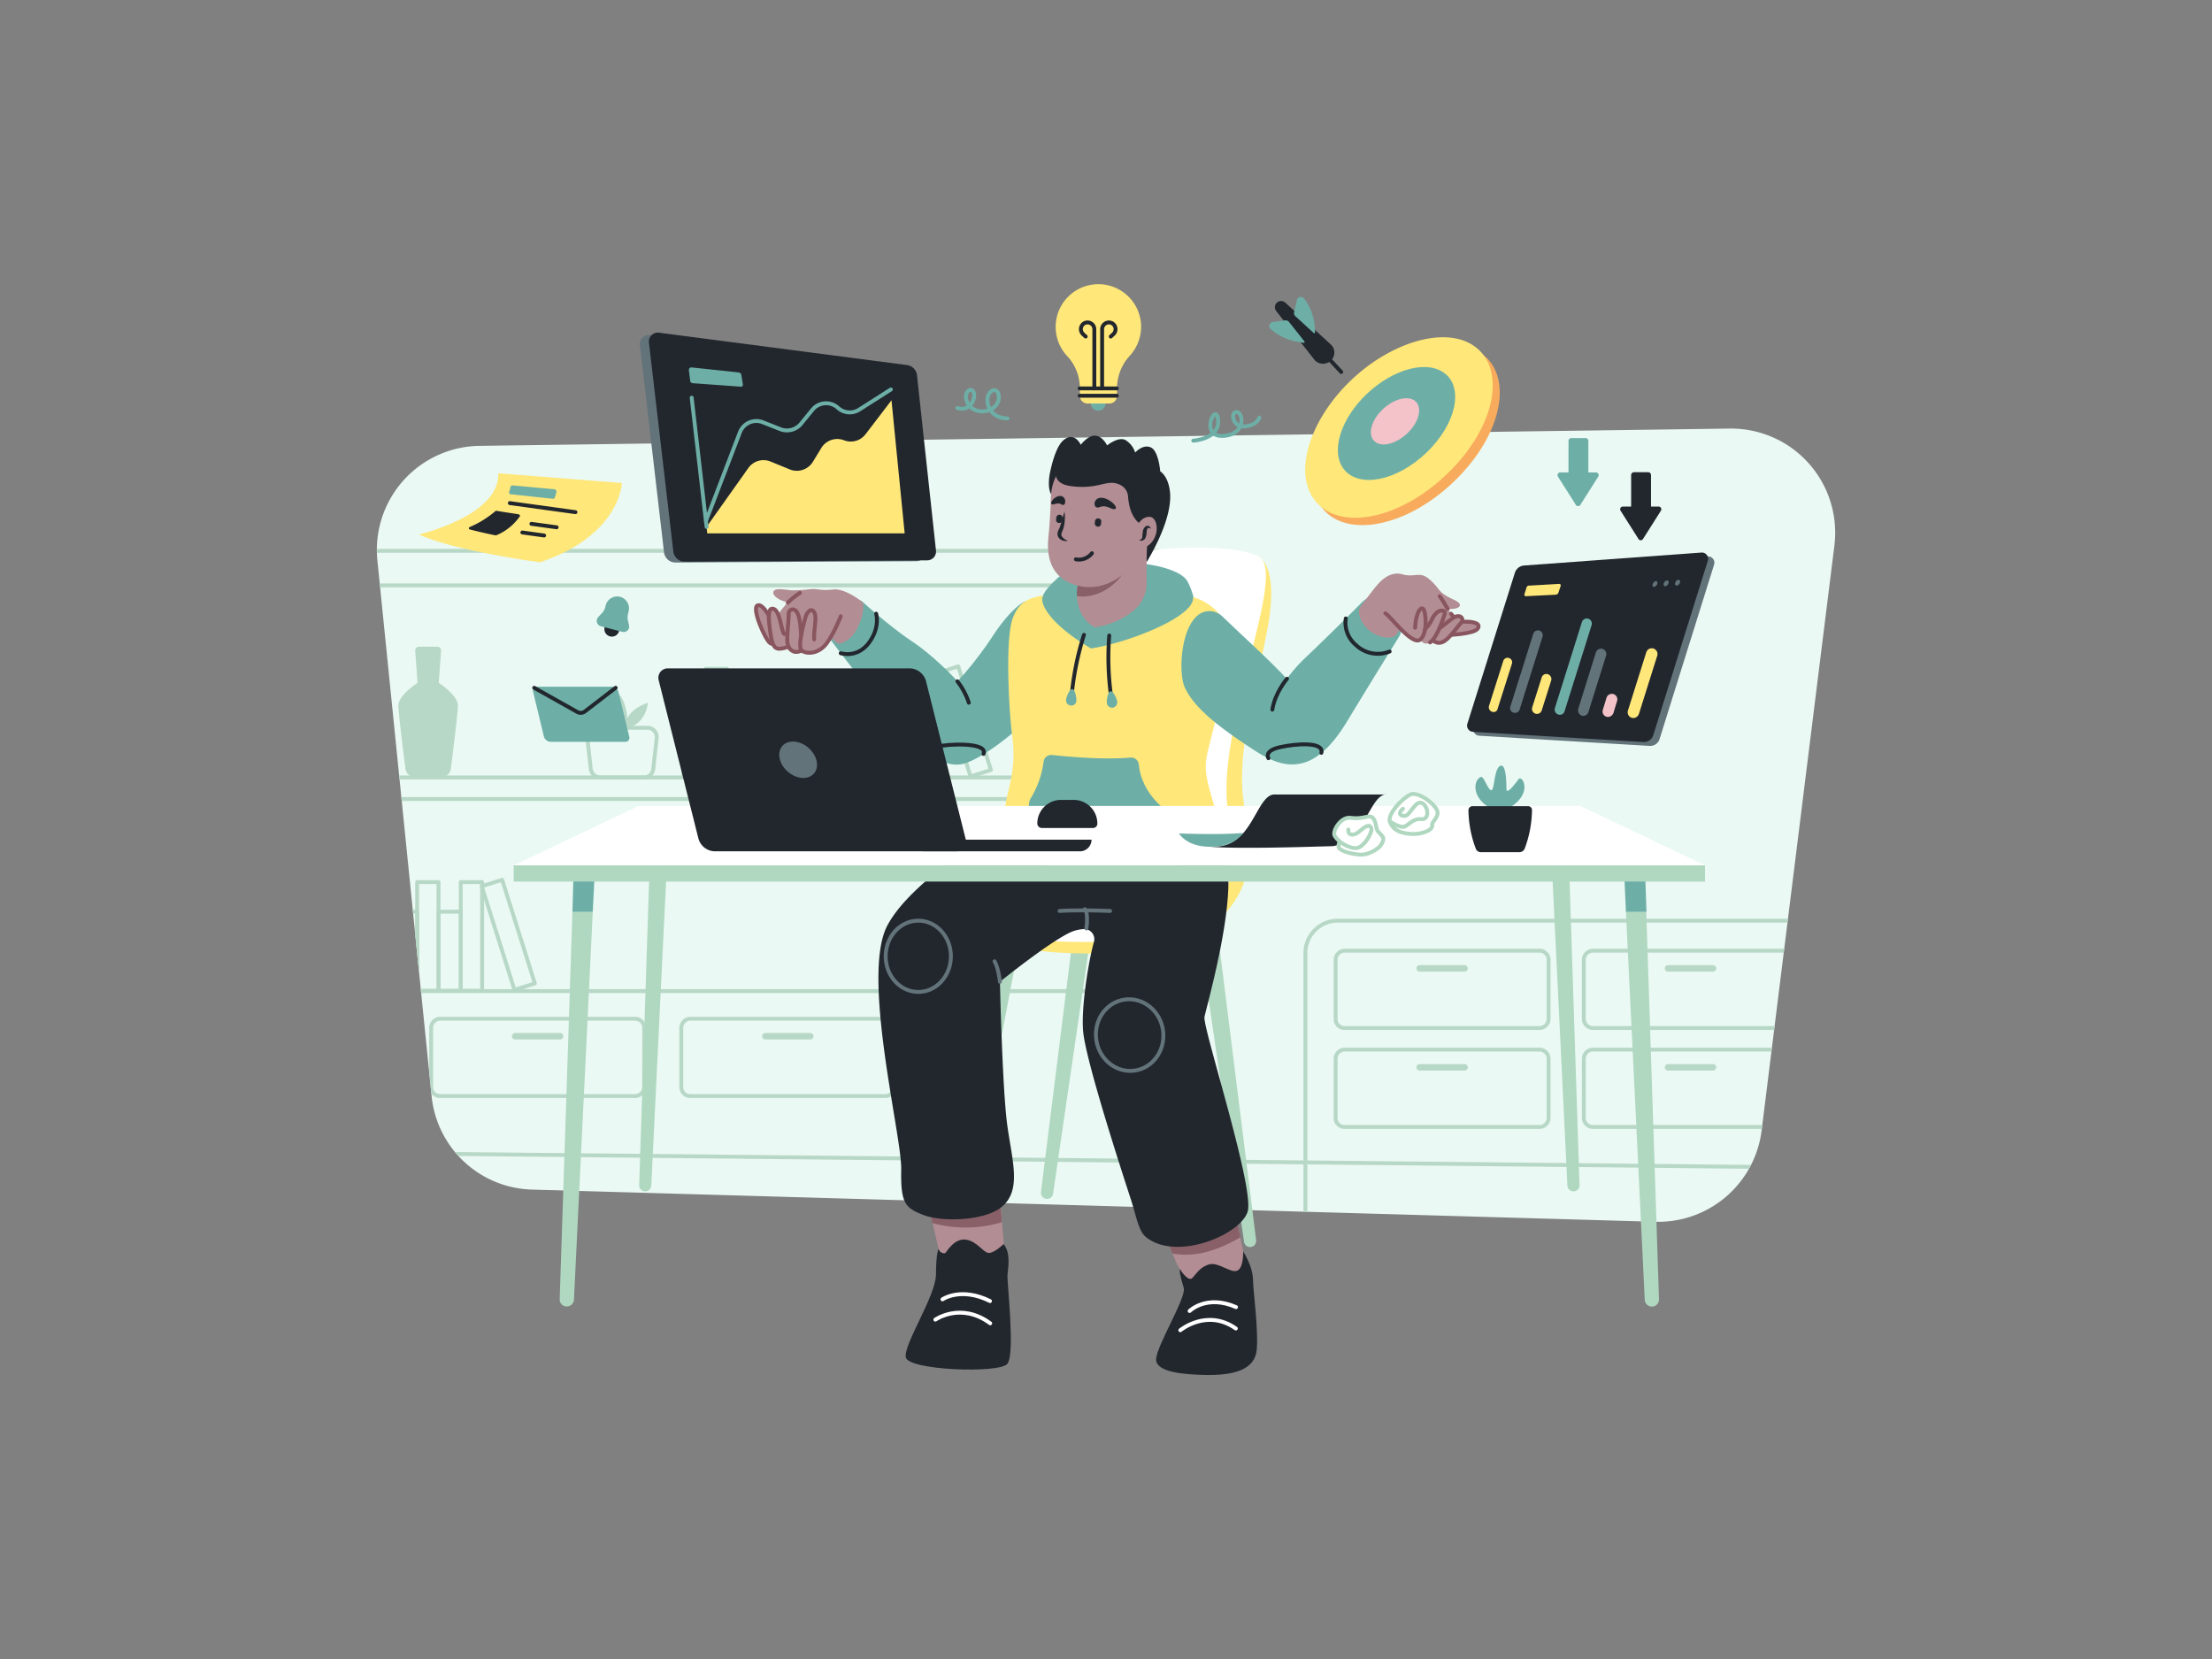 <svg id="illustration" xmlns="http://www.w3.org/2000/svg" xmlns:xlink="http://www.w3.org/1999/xlink" viewBox="0 0 1024 768"><rect x="0" y="0" width="1024" height="768" fill="#808080" stroke="none"/><defs><style>.cls-1,.cls-13,.cls-14,.cls-15,.cls-17,.cls-18,.cls-21,.cls-4,.cls-6{fill:none;}.cls-2{fill:#eaf9f3;}.cls-3{clip-path:url(#clip-path);}.cls-4,.cls-6{stroke:#b8d8c7;}.cls-13,.cls-14,.cls-15,.cls-17,.cls-18,.cls-21,.cls-23,.cls-4,.cls-6{stroke-linecap:round;stroke-linejoin:round;}.cls-13,.cls-14,.cls-17,.cls-18,.cls-21,.cls-23,.cls-4{stroke-width:1.8px;}.cls-5{fill:#b8d8c7;}.cls-6{stroke-width:1.8px;}.cls-7{fill:#b0d7c0;}.cls-8{fill:#ffe779;}.cls-23,.cls-9{fill:#fff;}.cls-10{fill:#b28d93;}.cls-11{fill:#896068;}.cls-12{fill:#22272e;}.cls-13{stroke:#fff;}.cls-14,.cls-15{stroke:#63737a;}.cls-15{stroke-width:1.8px;}.cls-16{fill:#6dafa7;}.cls-17{stroke:#22272e;}.cls-18{stroke:#89555f;}.cls-19{fill:#63737a;}.cls-20{fill:#f4c2c9;}.cls-21{stroke:#6dafa7;}.cls-22{fill:#f8ab5d;}.cls-23{stroke:#b0d7c0;}</style><clipPath id="clip-path"><path class="cls-1" d="M766.3,565.6l-520-14.9a48.07,48.07,0,0,1-46.5-43.3l-25.1-248a48.18,48.18,0,0,1,47.2-53l578.8-8a48.21,48.21,0,0,1,48.5,54.1L815.5,523.4A48.27,48.27,0,0,1,766.3,565.6Z"/></clipPath></defs><path class="cls-2" d="M766.3,565.6l-520-14.9a48.07,48.07,0,0,1-46.5-43.3l-25.1-248a48.18,48.18,0,0,1,47.2-53l578.8-8a48.21,48.21,0,0,1,48.5,54.1L815.5,523.4A48.27,48.27,0,0,1,766.3,565.6Z"/><g class="cls-3"><path class="cls-4" d="M619.3,691.9h415.5a15,15,0,0,0,15-15V441.2a15,15,0,0,0-15-15H619.3a15,15,0,0,0-15,15V676.8A15.07,15.07,0,0,0,619.3,691.9Z"/><path class="cls-4" d="M114.7,629.3H533.8a15,15,0,0,0,15-15V270a15,15,0,0,0-15-15H114.7a15,15,0,0,0-15,15V614.3A15,15,0,0,0,114.7,629.3Z"/><path class="cls-4" d="M277.8,359.9h20.3a4.32,4.32,0,0,0,4.3-3.8l1.6-14.4a4.33,4.33,0,0,0-4.3-4.8H276.2a4.34,4.34,0,0,0-4.3,4.8l1.6,14.4A4.49,4.49,0,0,0,277.8,359.9Z"/><path class="cls-5" d="M290.4,336.9s8-.8,9.6-11.6c0,0-7.2,2.1-9.5,7.2,0,0-1-11.4-6.4-12.5,0,0-2.4,8.5,1.4,12.7,0,0-2.9-4.8-10.3-4.7a13.6,13.6,0,0,0,9.2,8.8"/><path class="cls-4" d="M622.5,475.9h90.2a4.23,4.23,0,0,0,4.2-4.2V444.3a4.23,4.23,0,0,0-4.2-4.2H622.5a4.23,4.23,0,0,0-4.2,4.2v27.4A4.1,4.1,0,0,0,622.5,475.9Z"/><path class="cls-5" d="M657.2,449.8H678a1.54,1.54,0,0,0,1.5-1.5h0a1.54,1.54,0,0,0-1.5-1.5H657.2a1.54,1.54,0,0,0-1.5,1.5h0A1.54,1.54,0,0,0,657.2,449.8Z"/><path class="cls-4" d="M622.5,521.7h90.2a4.23,4.23,0,0,0,4.2-4.2V490.1a4.23,4.23,0,0,0-4.2-4.2H622.5a4.23,4.23,0,0,0-4.2,4.2v27.4A4.1,4.1,0,0,0,622.5,521.7Z"/><path class="cls-5" d="M657.2,495.6H678a1.54,1.54,0,0,0,1.5-1.5h0a1.54,1.54,0,0,0-1.5-1.5H657.2a1.54,1.54,0,0,0-1.5,1.5h0A1.54,1.54,0,0,0,657.2,495.6Z"/><path class="cls-4" d="M203.8,507.4H294a4.23,4.23,0,0,0,4.2-4.2V475.8a4.23,4.23,0,0,0-4.2-4.2H203.8a4.23,4.23,0,0,0-4.2,4.2v27.4A4.1,4.1,0,0,0,203.8,507.4Z"/><path class="cls-5" d="M238.5,481.2h20.8a1.54,1.54,0,0,0,1.5-1.5h0a1.54,1.54,0,0,0-1.5-1.5H238.5a1.54,1.54,0,0,0-1.5,1.5h0A1.47,1.47,0,0,0,238.5,481.2Z"/><path class="cls-4" d="M319.6,507.4h90.2a4.23,4.23,0,0,0,4.2-4.2V475.8a4.23,4.23,0,0,0-4.2-4.2H319.6a4.23,4.23,0,0,0-4.2,4.2v27.4A4.1,4.1,0,0,0,319.6,507.4Z"/><path class="cls-5" d="M354.3,481.2h20.8a1.54,1.54,0,0,0,1.5-1.5h0a1.54,1.54,0,0,0-1.5-1.5H354.3a1.54,1.54,0,0,0-1.5,1.5h0A1.47,1.47,0,0,0,354.3,481.2Z"/><path class="cls-4" d="M737.4,475.9h90.2a4.23,4.23,0,0,0,4.2-4.2V444.3a4.23,4.23,0,0,0-4.2-4.2H737.4a4.23,4.23,0,0,0-4.2,4.2v27.4A4.23,4.23,0,0,0,737.4,475.9Z"/><path class="cls-5" d="M772.2,449.8H793a1.54,1.54,0,0,0,1.5-1.5h0a1.54,1.54,0,0,0-1.5-1.5H772.2a1.54,1.54,0,0,0-1.5,1.5h0A1.47,1.47,0,0,0,772.2,449.8Z"/><path class="cls-4" d="M737.4,521.7h90.2a4.23,4.23,0,0,0,4.2-4.2V490.1a4.23,4.23,0,0,0-4.2-4.2H737.4a4.23,4.23,0,0,0-4.2,4.2v27.4A4.23,4.23,0,0,0,737.4,521.7Z"/><path class="cls-5" d="M772.2,495.6H793a1.54,1.54,0,0,0,1.5-1.5h0a1.54,1.54,0,0,0-1.5-1.5H772.2a1.54,1.54,0,0,0-1.5,1.5h0A1.47,1.47,0,0,0,772.2,495.6Z"/><path class="cls-4" d="M72.4,359.9h455a4.65,4.65,0,0,0,4.6-4.6V275.6a4.65,4.65,0,0,0-4.6-4.6H72.4a4.65,4.65,0,0,0-4.6,4.6v79.7A4.65,4.65,0,0,0,72.4,359.9Z"/><path class="cls-4" d="M72.4,458.8h455a4.65,4.65,0,0,0,4.6-4.6V374.5a4.65,4.65,0,0,0-4.6-4.6H72.4a4.65,4.65,0,0,0-4.6,4.6v79.7A4.65,4.65,0,0,0,72.4,458.8Z"/><rect class="cls-4" x="491.48" y="309.6" width="9.9" height="50.3"/><rect class="cls-4" x="481.24" y="323.21" width="10.3" height="36.6"/><rect class="cls-4" x="193.1" y="408.34" width="9.9" height="50.3"/><rect class="cls-4" x="182.86" y="422.05" width="10.3" height="36.6"/><rect class="cls-4" x="213.29" y="408.34" width="9.9" height="50.3"/><rect class="cls-6" x="230.39" y="407.59" width="9.9" height="50.3" transform="translate(-119.38 90.94) rotate(-17.52)"/><rect class="cls-4" x="203.04" y="422.05" width="10.3" height="36.6"/><rect class="cls-4" x="326.68" y="309.6" width="9.9" height="50.3"/><rect class="cls-4" x="316.43" y="323.21" width="10.3" height="36.6"/><rect class="cls-4" x="424.4" y="309.6" width="9.9" height="50.3"/><rect class="cls-6" x="441.5" y="308.77" width="9.9" height="50.3" transform="translate(-79.82 149.92) rotate(-17.52)"/><rect class="cls-4" x="414.16" y="323.21" width="10.3" height="36.6"/><path class="cls-5" d="M193.3,316.1l-1.1-14.9a1.65,1.65,0,0,1,1.7-1.8h8.6a1.71,1.71,0,0,1,1.7,1.8l-1.1,14.9s9,5.8,8.9,10.6c-.1,3.7-2.3,21.4-3.3,29.2a4.32,4.32,0,0,1-4.3,3.8H192a4.32,4.32,0,0,1-4.3-3.8c-1-7.8-3.2-25.5-3.3-29.2C184.3,321.9,193.3,316.1,193.3,316.1Z"/><line class="cls-4" x1="854.3" y1="540.6" x2="-102.9" y2="531.1"/></g><path class="cls-7" d="M501.4,396,481.9,551.8a2.84,2.84,0,0,0,2.8,3.2h0a2.8,2.8,0,0,0,2.8-2.4l22.3-152.7Z"/><path class="cls-7" d="M562,418.3l19.5,155.8a2.84,2.84,0,0,1-2.8,3.2h0a2.8,2.8,0,0,1-2.8-2.4L553.6,422.2Z"/><path class="cls-7" d="M467.4,412.2,441.2,567a2.85,2.85,0,0,0,2.7,3.3h0a2.8,2.8,0,0,0,2.9-2.3l28.9-151.6Z"/><path class="cls-7" d="M540.8,396.7,555.2,553a2.83,2.83,0,0,0,3.4,2.5h0a2.79,2.79,0,0,0,2.2-2.9l-10.9-154Z"/><path class="cls-8" d="M582.5,257.6c-10.9-1.8-47,124.6-47,124.6h34.7s-17,20.3-17.6,22.2-6.8,27.6-6.8,27.6c41.5-13.2,32.3-49.9,32.3-49.9-8.9-27.5,3.5-62.7,8.8-91.8S582.5,257.6,582.5,257.6Z"/><path class="cls-8" d="M453.9,425.3s.9,13.7,36.6,15.7,81.7-1.5,87.7-42C578.3,399,461.1,413.9,453.9,425.3Z"/><path class="cls-9" d="M569.4,379.4c-9.7-35.4,27.8-114.5,13.2-121.9-15-7.5-72.6-4.4-88.1,9-14.5,12.6-21.1,106-21.9,117.8a4.87,4.87,0,0,0-.1,1.2c0,7-1,18.8-6.1,22.5-9.9,7.2-26.2,18.1,5,26.1,0,0,13.5,3.1,52,1.5,52.1-2.2,46.9-34.3,46.8-53.5A5.6,5.6,0,0,0,569.4,379.4Z"/><path class="cls-10" d="M430.2,559s4.4,21,5.4,22.7,8.5,5.4,18.7,2.4,10.5-6.8,10.5-6.8-2-24.1-2-26.8S428.5,543,430.2,559Z"/><path class="cls-11" d="M463.8,565.8c-.5-6.6-1.1-13.9-1.1-15.3,0-2.7-34.3-7.5-32.6,8.5,0,0,.7,3.2,1.5,7.2A58.68,58.68,0,0,0,463.8,565.8Z"/><path class="cls-12" d="M434.5,578.1s-1.2,1.9-1.2,11.8-15,32.3-14,38.4,43.2,7.6,47,3.1-.2-37.7.1-41.2,1.6-10.1-1.8-14.3c0,0-3.5,3.5-6.3,4.1s-5.4-5.1-10.9-6.1-9.1,5.5-9.7,6.1S434.7,579.8,434.5,578.1Z"/><path class="cls-13" d="M436.3,601.5s8.5-5.9,22,.8"/><path class="cls-13" d="M433,610.9s11.8-8.3,25.4,1.7"/><path class="cls-10" d="M538.9,570.4s6.8,19,10.5,22.4,13.6,3.7,20.4,0,6.5-9.3,6.5-9.3-5.9-31.1-7.2-31.9S538.9,561.3,538.9,570.4Z"/><path class="cls-11" d="M538.9,570.4s1.7,4.7,3.8,9.9c11.6,2,21.7-1.9,31.5-7.5-1.8-9.1-4.3-20.7-5.1-21.2C567.7,550.7,538.9,561.3,538.9,570.4Z"/><path class="cls-12" d="M546.3,587.5s-.9.3,1.7,8.7c1.3,4.5-13.1,27.6-12.8,33.3s12.3,6.7,21.8,7c14.5.4,24-2.5,24.8-11.8s-1.7-27.4-1.7-31.4-1.3-8.6-4.6-14c0,0,.3,7.5-2.7,8.9s-8.6-4-12.9-2.9-6.1,4.4-7.9,6.3S546.8,588.6,546.3,587.5Z"/><path class="cls-13" d="M550.7,606.9s7.8-7.8,21.5-1.8"/><path class="cls-13" d="M546.4,615.8s12.3-10.2,25.7-.8"/><path class="cls-12" d="M468.7,380.1s-45.9,25.3-58,48.5,6.8,97.1,6.5,112.7,1.7,17.9,10.4,21.2,27.6,2.6,35.5-3.3c10.2-7.6,5.5-21.5,3.2-38.3s-3.4-66.4-3.4-66.4,21.6-17.5,32.2-22.7a17.43,17.43,0,0,1,6.5-1.7,4.69,4.69,0,0,1,4.8,6c-2.6,9.2-6.3,32.3-4.8,42.9,1.4,9.9,8.3,34.4,21.8,75.9,2.7,8.2,3.6,14.8,6.9,17.6,13.9,11.7,44.1-.8,47.3-11.7,1.3-4.5-2-19.8-6.3-36.5-6.1-23.9-14.3-50.7-13.7-53.6,1-4.9,13.9-49.9,10.5-70.1C559.9,351.7,522,371.4,468.7,380.1Z"/><ellipse class="cls-14" cx="425.1" cy="442.7" rx="15.1" ry="16.5"/><ellipse class="cls-15" cx="522.93" cy="479.2" rx="15.6" ry="16.6" transform="translate(-60.39 75.68) rotate(-7.83)"/><path class="cls-14" d="M462.9,454.5s-.6-6.2-2.5-9.5"/><path class="cls-14" d="M502.9,429.8s1.1-6.9-.7-8.9"/><path class="cls-14" d="M490.5,421.7s7.4-.6,23.4,0"/><path class="cls-16" d="M474.6,278.4s-5.8,2.1-14.8,15.7a171.43,171.43,0,0,1-16.5,21.3s-10.3-11.3-21.1-18.5-23.1-18.5-23.1-18.5S391,274,385.9,280s-2.5,14.7-2.5,14.7,12.1,16.4,29.9,37.8c11.6,14,23.4,24,33.3,20.9,13.2-4.1,39.2-27.7,43.7-37.1S491.4,275,474.6,278.4Z"/><path class="cls-17" d="M443.2,315.4a33.13,33.13,0,0,1,5.3,9.9"/><path class="cls-10" d="M399.5,278.9s-8-6.6-13.7-6c-7.4.8-7.3-.9-12,.1-2.2.5-6.2,2.1-10.4,7.3a64.18,64.18,0,0,0-5.7,7.9s-4.4-9.4-7.1-7.9,3.7,15.9,5.9,17.4,8.7-1.1,11,0,8.5-.9,8.5-.9l8.5-2.1,2.2,2.4a2.65,2.65,0,0,0,2.8.7,14.09,14.09,0,0,0,7.6-7.4C400.6,283.1,399.5,278.9,399.5,278.9Z"/><path class="cls-18" d="M357.7,288.2s-4.4-9.4-7.1-7.9,3.7,15.9,5.9,17.4,8.7-1.1,11,0"/><path class="cls-10" d="M389.2,285.3s-2.9,7.6-6.5,12.5-9,5.1-11.4,3.5.8-12.6,1.5-15.3,2.9-5.2,4.3-2.2c1.1,2.3-.5,7.8-.2,12.2"/><path class="cls-10" d="M372.6,300.4s-3.1,1.9-4.9,1.3-2.9-1.9-3.2-4.6.7-10.8.6-12.9,3.2-3.8,4.6,1,.7,9,1.6,10"/><path class="cls-10" d="M365.8,299a14.25,14.25,0,0,1-4.7,1.4c-2.4.2-3.5-1.4-4.3-6.3-.9-5.9-1.6-11.9.5-12.2s3.2,2.9,4,6.2,1.3,5.4,1.8,5.5"/><path class="cls-10" d="M374.8,272.9s-5.7.4-7.8.4-7.6-1.4-8.8.3,2.2,4.8,8.3,5.6S378.5,275.2,374.8,272.9Z"/><path class="cls-17" d="M389.2,302.4s7.9,2.6,13.4-5.3c4.9-7,3-13,3-13"/><path class="cls-17" d="M430.6,349.4s-1.9-2.3,3-3.7,24-2.2,21.7,3.3"/><path class="cls-18" d="M389.2,285.3s-2.9,7.6-6.5,12.5-9,5.1-11.4,3.5.8-12.6,1.5-15.3,2.9-5.2,4.3-2.2c1.1,2.3-.5,7.8-.2,12.2"/><path class="cls-18" d="M370.7,301.3a4.6,4.6,0,0,1-3,.4c-1.8-.6-2.9-1.9-3.2-4.6s.7-10.8.6-12.9,3.2-3.8,4.6,1c1,3.6.9,6.7,1.2,8.6"/><path class="cls-18" d="M365,299.3a11.58,11.58,0,0,1-3.9,1c-2.4.2-3.5-1.4-4.3-6.3-.9-5.9-1.6-11.9.5-12.2s3.2,2.9,4,6.2,1.3,5.4,1.8,5.5"/><path class="cls-18" d="M364.7,279a33.19,33.19,0,0,1,5.6-4.5"/><path class="cls-12" d="M485.6,225.1a24.49,24.49,0,0,1,.3-5.4c.8-4.2,2.9-13,6.4-15.9,5.2-4.3,8,2.1,8,2.1s3.6-4.7,7-4.2,5.2,4.5,5.2,4.5,5.5-4.5,8.8-2.3a10.37,10.37,0,0,1,4.2,5.6s3.5-4,7.2-2.4,4.4,11.1,4.4,11.1,3.7,2.1,4.5,9.4c.9,7.8-2.9,19.3-10.7,32.5,0,0-16.1-29-26.3-33.1s-10.1,3.5-13.3,3.7C488.5,230.8,486.1,230.5,485.6,225.1Z"/><path class="cls-16" d="M487.6,279.2s-12.5,1.5,2.1-11.7c12.6-11.4,54.6-8.2,60,1.6,4,7.3,9.1,26.8-7.9,38.5S495.2,306.9,487.6,279.2Z"/><path class="cls-8" d="M511.6,275.5s11.7-.5,21.5-.9,24.1-.2,32,10.6c9.1,12.3-4.6,54.7-6.6,65.5s5.7,23.8,5.3,32.7c-.2,5.1-6.6,18.5-35,21-32.1,2.9-60.4-3.7-63.5-22.2-2.1-12.4,6.1-21.1,3.3-41.3-1.5-10.6-3.4-44.9.2-54.6S478.4,273.4,511.6,275.5Z"/><path class="cls-10" d="M499.6,265.7s-1.4,11.1-2,14,1,11.1,12.6,11c12.5-.1,20.3-10.1,20.6-14.1s-.7-23.3,1-29.7-14.3-2.7-21.2,1.3S498.9,262.4,499.6,265.7Z"/><path class="cls-11" d="M520.3,264.8c-6.5,1.5-14.5,7.1-21.4,6-.2,1.7-.5,3.5-.7,5.1C507.4,277.4,516.1,271.6,520.3,264.8Z"/><path class="cls-16" d="M498.6,273.2s-1.6,11.5,8.1,17.2c0,0,11.2-1,19.4-9a15.94,15.94,0,0,0,4.7-11.5V269s15.7.2,20.2,4.9c8.6,9-26.7,23.3-45.9,26.3,0,0-17.8-9.9-22-20S497.2,273.6,498.6,273.2Z"/><path class="cls-17" d="M501.8,293.9a133.21,133.21,0,0,0-5.8,29.3"/><path class="cls-16" d="M498.3,324.4c.1-1.3-.6-5.3-1.9-5.4s-2.8,3.7-2.9,5a2.44,2.44,0,0,0,2.2,2.6A2.31,2.31,0,0,0,498.3,324.4Z"/><path class="cls-17" d="M513.5,294.2a130.67,130.67,0,0,0,1.1,29.8"/><path class="cls-16" d="M517.2,324.8c-.2-1.3-1.8-5-3.1-4.8s-1.9,4.2-1.7,5.5a2.49,2.49,0,0,0,2.8,2.1A2.53,2.53,0,0,0,517.2,324.8Z"/><path class="cls-16" d="M477,369.8a43.07,43.07,0,0,0,6.1-17.1,3.57,3.57,0,0,1,3.9-3.2c7.4.8,23.9,2.3,36.3,1.2a3.59,3.59,0,0,1,3.9,3.3c.4,4.3,2.3,11.6,9.7,18.7a3.09,3.09,0,0,1,1.1,2,69.87,69.87,0,0,1,1.3,14.9c-.4,6.9-46.8,11.6-62.8-2.6a3.78,3.78,0,0,1-1.2-2.8c.1-2.7.5-8.3,1.2-12.9A4.37,4.37,0,0,1,477,369.8Z"/><path class="cls-10" d="M486.5,229.8s-.2,9.8-1.1,18.2,0,19.6,13.5,23.1,26.6-6.7,31.5-20.1,5.1-31.5-12.1-38.6S487.3,214.2,486.5,229.8Z"/><path class="cls-12" d="M536.8,238.4c-1.3,6.3-2.2,9.7-2.2,9.7l-4.2-4.4s-7.2-1-8.2-13.9a6.35,6.35,0,0,0-3.4-5.2c-5.9-3.1-9,1.5-20.5.7-3.9-.3-9.9-.9-9.7-6.9.5-15.6,24.6-14.4,36-7.3S538.1,232.2,536.8,238.4Z"/><path class="cls-10" d="M525.6,244.6s2.6-5.9,6.9-5.3c4.6.6,5,14.4-6.9,15.2"/><path class="cls-12" d="M492.8,236.9a18.9,18.9,0,0,1,.1,4.1,14.2,14.2,0,0,1-.8,4.1c-.1.3-.3.7-.4,1s-.2.5-.3.8a1.9,1.9,0,0,0,.1,1.3,5.13,5.13,0,0,0,2.9,2.1,4.1,4.1,0,0,1-2.2,0,3.69,3.69,0,0,1-2-1.3,2.73,2.73,0,0,1-.6-1.2,2.85,2.85,0,0,1,0-1.3,6.6,6.6,0,0,1,.4-1.1,5.94,5.94,0,0,1,.4-.8C491.4,242.1,491.9,239.5,492.8,236.9Z"/><path class="cls-12" d="M507,234.4a2.68,2.68,0,0,1,1.4-3.7c2-.9,5.3.6,7.2,2.6s.9,3-1.4,2-3.3-1.2-5.3-.5A1.57,1.57,0,0,1,507,234.4Z"/><path class="cls-12" d="M492.8,233.4a2.67,2.67,0,0,0-.7-3.4c-1.4-1-3.7,0-4.9,1.6-1.1,1.4-.6,2.2.9,1.8s2.1-.6,3.4.2A1,1,0,0,0,492.8,233.4Z"/><path class="cls-12" d="M532.8,244.8a3,3,0,0,0-1.1-.4.46.46,0,0,0-.5.3,4.88,4.88,0,0,0-.4,1.9,6.34,6.34,0,0,1-.7,2.7,2,2,0,0,1-1.3.9,1.7,1.7,0,0,1-.7.1c-.2,0-.5-.1-.7-.1.8-.5,1.4-1,1.4-1.5s.1-1.3.2-2.2a3.9,3.9,0,0,1,1.2-2.7,1.49,1.49,0,0,1,.9-.4,2,2,0,0,1,.9.2A2.8,2.8,0,0,1,532.8,244.8Z"/><path class="cls-12" d="M490.2,242.1h0a1.4,1.4,0,0,0,1.6-1.3l.1-.9a1.4,1.4,0,0,0-1.3-1.6h0a1.4,1.4,0,0,0-1.6,1.3l-.1.9A1.38,1.38,0,0,0,490.2,242.1Z"/><path class="cls-12" d="M508.1,243.8h0a1.4,1.4,0,0,0,1.6-1.3l.1-.9a1.4,1.4,0,0,0-1.3-1.6h0a1.4,1.4,0,0,0-1.6,1.3l-.1.9A1.52,1.52,0,0,0,508.1,243.8Z"/><path class="cls-16" d="M559.7,282.9a8.61,8.61,0,0,1,6.2,2.5c2,1.9,6.2,5.9,14.4,13.6,13.2,12.5,15,14.9,15,14.9s11.6,9.1,12.8,20.4-6.4,26.5-26.2,13.8-29.4-21.2-33.4-29.8C544.9,310.6,547,283.2,559.7,282.9Z"/><path class="cls-16" d="M589.4,324.8a69.52,69.52,0,0,1,14.9-20.3c10.4-9.9,22.7-22.1,25-24.5s7.9-7.9,15.5-2,3.2,16.2,3.2,16.2-13.3,21.4-24.3,39.6-22.2,24.2-36.4,17.3S589.4,324.8,589.4,324.8Z"/><path class="cls-10" d="M629.3,281.5s5.7-7.7,8-10.4,6.5-6.8,12-5.2,8.4-1.8,12.6,2.6S669,281,671.7,284s2,3.8,6.3,3.7,7.8.9,6,3.3-13.5,3-15.1,2.8-9.1.8-11-.1-1.6-.1-3.2-1-5.7-2.9-5.7-2.9a21.43,21.43,0,0,1-3,4.4c-1.7,1.8-9.1,1.5-13.9-4.1C628,285.3,629.3,281.5,629.3,281.5Z"/><path class="cls-18" d="M671.7,284.1c2.7,3,2,3.8,6.3,3.7s7.8.9,6,3.3-13.5,3-15.1,2.8"/><path class="cls-10" d="M655.1,290.6c.2-5.3,1.9-9.5,3.5-8.9s2.5,11.9-1.3,14.5-14-11.4-16-12.3"/><path class="cls-10" d="M656.8,295.3s2.1,4.1,5.2,2.1,6.2-11.2,6.8-13.2-3.2-2.8-5.7,2.1-4.3,5.6-4.3,5.6"/><path class="cls-10" d="M662.8,295.7a4,4,0,0,0,4.5,1.8c3.1-.8,7.1-7,9-9s-.5-4.6-3.8-2.2-5.7,4.7-7.3,5.2"/><path class="cls-10" d="M660.5,267.4s2.4,1.2,5.5,5.4,9.1,4.8,9.8,7-5.6,3.1-10.6.7S658.3,267.9,660.5,267.4Z"/><path class="cls-17" d="M623,286.3a13.45,13.45,0,0,0,4.7,12.3,14.66,14.66,0,0,0,15.6,3"/><path class="cls-17" d="M587.2,351s-2.3-3.4,5.3-5.1,20.5-2.6,19.2,2.6"/><path class="cls-18" d="M655.1,290.6c.2-5.3,1.9-9.5,3.5-8.9s2.5,11.9-1.3,14.5-14-11.4-16-12.3"/><path class="cls-18" d="M662,297.4c3.1-1.9,6.2-11.2,6.8-13.2s-3.2-2.8-5.7,2.1a17.26,17.26,0,0,1-3.4,5"/><path class="cls-18" d="M663.6,296.6a3.81,3.81,0,0,0,3.7.8c3.1-.8,7.1-7,9-9s-.5-4.6-3.8-2.2c-2.6,1.8-4.6,3.7-6.1,4.6"/><path class="cls-18" d="M670.2,281.9s-2.7-4.6-3.7-5.9"/><path class="cls-17" d="M595.8,314.2s-5.6,6.5-6.8,14.3"/><path class="cls-16" d="M289.4,343.4H254.8a3.31,3.31,0,0,1-3-2.4l-5-20.7a1.86,1.86,0,0,1,1.9-2.4h34.6a3.31,3.31,0,0,1,3,2.4l5,20.7A1.86,1.86,0,0,1,289.4,343.4Z"/><path class="cls-17" d="M247.3,318.4l19.6,11a3.3,3.3,0,0,0,3.8,0l14.3-11"/><path class="cls-19" d="M763.6,345.3l-78.8-4.7a2.9,2.9,0,0,1-2.6-3.8l22-69.9a4.87,4.87,0,0,1,4.1-3.3l82.2-6a2.9,2.9,0,0,1,3,3.8L768.3,342A4.52,4.52,0,0,1,763.6,345.3Z"/><path class="cls-12" d="M760.7,343.5l-78.8-4.7a2.9,2.9,0,0,1-2.6-3.8l22-69.9a4.87,4.87,0,0,1,4.1-3.3l82.2-6a2.9,2.9,0,0,1,3,3.8l-25.2,80.6A4.52,4.52,0,0,1,760.7,343.5Z"/><path class="cls-8" d="M720.3,275.3l-13.9.7a.7.7,0,0,1-.7-.9l1-3.2a1.17,1.17,0,0,1,1.1-.8l14-.8a.7.7,0,0,1,.7.9l-1.1,3.3A1.55,1.55,0,0,1,720.3,275.3Z"/><path class="cls-8" d="M691.3,329.6h0a2.19,2.19,0,0,1-2-2.8l6.6-20.8a2.13,2.13,0,0,1,2-1.5h0a2.11,2.11,0,0,1,2,2.8l-6.6,20.8A1.8,1.8,0,0,1,691.3,329.6Z"/><path class="cls-19" d="M701.2,330h0a2.18,2.18,0,0,1-2-2.9l10.6-33.7a2.39,2.39,0,0,1,2.1-1.6h0a2.28,2.28,0,0,1,2.2,2.9l-10.6,33.7A2.22,2.22,0,0,1,701.2,330Z"/><path class="cls-8" d="M711.4,330.5h0a2.34,2.34,0,0,1-2.1-3l4.4-13.9a2.25,2.25,0,0,1,2.2-1.6h0a2.36,2.36,0,0,1,2.2,3l-4.4,13.9A2.37,2.37,0,0,1,711.4,330.5Z"/><path class="cls-16" d="M722,330.9h0a2.43,2.43,0,0,1-2.2-3.1L732.3,288a2.47,2.47,0,0,1,2.2-1.7h0a2.38,2.38,0,0,1,2.3,3.1l-12.5,39.8A2.23,2.23,0,0,1,722,330.9Z"/><path class="cls-19" d="M732.9,331.4h0a2.58,2.58,0,0,1-2.3-3.2l8.2-26.2a2.46,2.46,0,0,1,2.3-1.7h0a2.47,2.47,0,0,1,2.4,3.2l-8.2,26.2A2.49,2.49,0,0,1,732.9,331.4Z"/><path class="cls-20" d="M744.3,331.9h0a2.52,2.52,0,0,1-2.3-3.3l1.7-5.6a2.58,2.58,0,0,1,2.5-1.8h0a2.55,2.55,0,0,1,2.4,3.3l-1.7,5.6A2.8,2.8,0,0,1,744.3,331.9Z"/><path class="cls-8" d="M756,332.4h0a2.67,2.67,0,0,1-2.4-3.4l8.5-27a2.67,2.67,0,0,1,2.5-1.9h0a2.67,2.67,0,0,1,2.6,3.4l-8.5,27A2.79,2.79,0,0,1,756,332.4Z"/><path class="cls-19" d="M767.2,270.3c.2-.7-.1-1.3-.6-1.3s-1.2.6-1.5,1.4.1,1.3.6,1.3A2.1,2.1,0,0,0,767.2,270.3Z"/><path class="cls-19" d="M772.4,270c.2-.7-.1-1.3-.7-1.3a1.93,1.93,0,0,0-1.5,1.4c-.2.7.1,1.3.7,1.3A2.1,2.1,0,0,0,772.4,270Z"/><path class="cls-19" d="M777.7,269.7c.2-.7-.1-1.3-.7-1.3a1.93,1.93,0,0,0-1.5,1.4c-.2.7.1,1.3.7,1.3A1.93,1.93,0,0,0,777.7,269.7Z"/><path class="cls-21" d="M466.4,193.7s-7.2.3-9-6.3,5-9.6,5-3.4-9.7,8.9-13.7,3.7.7-9.2,2-6.2-1.8,9.3-7.5,7.4"/><path class="cls-21" d="M552.4,204s12.3-.7,11.5-9.6-8.8,7.6,1.9,7.4,10.1-10.3,6.9-11-2.4,7.1,3.5,6.6,6.8-4.1,6.8-4.1"/><path class="cls-16" d="M511.8,186.7a3.4,3.4,0,1,0-3.4,3.4A3.37,3.37,0,0,0,511.8,186.7Z"/><path class="cls-8" d="M528.2,149.8a19.92,19.92,0,0,1-5.2,14.9,22.21,22.21,0,0,0-5.9,15.1v3.5a3.54,3.54,0,0,1-3.5,3.5H503.4a3.54,3.54,0,0,1-3.5-3.5v-3.5a21.78,21.78,0,0,0-5.9-15,19.67,19.67,0,0,1-5.3-13.5,19.78,19.78,0,0,1,39.5-1.5Z"/><line class="cls-17" x1="499.8" y1="179.8" x2="517" y2="179.8"/><line class="cls-17" x1="499.8" y1="183.2" x2="517" y2="183.2"/><path class="cls-17" d="M506.6,179.8V152.4a3.15,3.15,0,0,0-4.9-2.6h0a3.16,3.16,0,0,0-.3,4.9l1.2,1.1"/><path class="cls-17" d="M510.2,179.8V152.4a3.15,3.15,0,0,1,4.9-2.6h0a3.16,3.16,0,0,1,.3,4.9l-1.2,1.1"/><path class="cls-19" d="M428.2,255.3l-8.8-80.6a5.41,5.41,0,0,0-4.6-4.7L300.7,155.1a4.06,4.06,0,0,0-4.5,4.5l11.2,96.1a5.31,5.31,0,0,0,5.3,4.7l111.4-.6A4,4,0,0,0,428.2,255.3Z"/><path class="cls-12" d="M433.3,254.9l-8.8-81.2a5.31,5.31,0,0,0-4.6-4.7L305,154a4.13,4.13,0,0,0-4.6,4.5l11.3,96.8A5.31,5.31,0,0,0,317,260l112.3-.6A4.08,4.08,0,0,0,433.3,254.9Z"/><path class="cls-8" d="M418.8,246.9H327.4l-.3-3,19.3-27.2a8.58,8.58,0,0,1,10.4-3l8.8,3.6a8.71,8.71,0,0,0,10.7-3.5l3.9-6.4a8.65,8.65,0,0,1,10.5-3.6,8.59,8.59,0,0,0,10-2.8l12-15.7Z"/><line class="cls-21" x1="327.1" y1="243.9" x2="320.2" y2="184.1"/><path class="cls-21" d="M326.8,241.2l15.7-41a8.15,8.15,0,0,1,10.7-4.7l8.1,3.2a8.38,8.38,0,0,0,9.4-2.4l5.4-6.6a8.13,8.13,0,0,1,11.8-.9h0a8.13,8.13,0,0,0,9.9.8l14.6-9.3"/><path class="cls-16" d="M319.5,176.2l-.6-4.8a1.16,1.16,0,0,1,1.3-1.3l21.7,2.3a1.49,1.49,0,0,1,1.3,1.2l.7,4.4a.86.86,0,0,1-1,1l-22.1-1.6A1.23,1.23,0,0,1,319.5,176.2Z"/><path class="cls-22" d="M673.4,222.6c-23.1,22.4-51.8,26.8-62.2,11.4-9.2-13.6-.5-37.8,18.3-55.3,18.5-17.2,42.9-24.3,56.1-15.2C700.5,173.7,696.1,200.6,673.4,222.6Z"/><path class="cls-8" d="M670.1,219.2c-23.1,22.4-51.8,26.8-62.2,11.4-9.2-13.6-.5-37.8,18.3-55.3,18.5-17.2,42.9-24.3,56.1-15.2C697.3,170.4,692.8,197.3,670.1,219.2Z"/><path class="cls-16" d="M660.4,209.5c-13.9,13.3-31.3,16.6-38.3,7.7-6.4-8.2-1.3-23.7,10.9-35.1s27.8-15.6,35.9-9.2C677.6,179.7,674.1,196.3,660.4,209.5Z"/><path class="cls-20" d="M651.5,200.6c-5.5,5.2-12.5,6.7-15.5,3.4s-1-9.7,4.2-14.6,11.9-6.5,15.1-3.6S657,195.4,651.5,200.6Z"/><path class="cls-12" d="M616,167h0a5.22,5.22,0,0,1-7.4-.3L590.8,144a2.91,2.91,0,0,1,.3-3.9h0a2.91,2.91,0,0,1,3.9,0l21.2,19.5A5.05,5.05,0,0,1,616,167Z"/><path class="cls-16" d="M594.9,148.3l-5.7.8a1.83,1.83,0,0,0-1,3.2h0a25.13,25.13,0,0,0,12.4,5.9l2.9.5a.39.39,0,0,0,.4-.6l-7.2-9.1A2.09,2.09,0,0,0,594.9,148.3Z"/><path class="cls-16" d="M599.1,144.5l1.3-5.6a1.86,1.86,0,0,1,3.3-.7h0a24.58,24.58,0,0,1,4.9,12.8l.2,2.9c0,.3-.4.5-.6.3l-8.5-7.8A1.87,1.87,0,0,1,599.1,144.5Z"/><line class="cls-17" x1="615.2" y1="166.1" x2="620.9" y2="172.2"/><path class="cls-16" d="M735.3,218.7V204.1a1.32,1.32,0,0,0-1.3-1.3h-6.6a1.32,1.32,0,0,0-1.3,1.3v14.6h-3.8a1.26,1.26,0,0,0-1.1,1.9l8.3,13.1a1.22,1.22,0,0,0,2.1,0l8.3-13.1a1.26,1.26,0,0,0-1.1-1.9Z"/><path class="cls-12" d="M764.3,234.5V219.9a1.32,1.32,0,0,0-1.3-1.3h-6.6a1.32,1.32,0,0,0-1.3,1.3v14.6h-3.8a1.26,1.26,0,0,0-1.1,1.9l8.3,13.1a1.22,1.22,0,0,0,2.1,0l8.3-13.1a1.26,1.26,0,0,0-1.1-1.9Z"/><path class="cls-12" d="M286.6,292.1a3.46,3.46,0,1,0-4.2,2.5A3.43,3.43,0,0,0,286.6,292.1Z"/><path class="cls-16" d="M290.8,283.9l.2-.9a5.51,5.51,0,0,0-3.9-6.7h0a5.51,5.51,0,0,0-6.7,3.9l-.2.9a7.2,7.2,0,0,1-1.5,2.7c-.6.6-1.2,1.3-1.8,1.9a2.58,2.58,0,0,0,1.2,4.2l5,1.3,5,1.3a2.52,2.52,0,0,0,3.1-3c-.2-.9-.4-1.8-.6-2.6A7.74,7.74,0,0,1,290.8,283.9Z"/><path class="cls-8" d="M193.9,247.4s37.4-8.5,36.8-28.3l57.2,4.5s-.7,24.3-38,36.7C249.8,260.3,210.1,255,193.9,247.4Z"/><line class="cls-17" x1="241.8" y1="246.5" x2="251.9" y2="247.9"/><line class="cls-17" x1="246" y1="242.5" x2="257.7" y2="244.1"/><path class="cls-17" d="M236,232.9s25.8,3.6,30.4,4.2"/><path class="cls-12" d="M240.6,239.1a25,25,0,0,1-10.6,8.6,2,2,0,0,1-.8.1c-3.9-.8-7.9-1.7-11.7-2.7a.58.58,0,0,1-.1-1.1,45.46,45.46,0,0,0,11.7-7.2,1,1,0,0,1,1-.3c2.1.4,5.7.9,10.1,1.6C240.6,238.3,240.9,238.8,240.6,239.1Z"/><path class="cls-16" d="M257.6,227.7a18.33,18.33,0,0,1-.8,2.7.76.76,0,0,1-.9.5l-19.5-2.1a.86.86,0,0,1-.7-1.2,7.94,7.94,0,0,0,.6-2.2,1,1,0,0,1,.9-.7l19.6,1.8C257.3,226.8,257.7,227.2,257.6,227.7Z"/><polygon class="cls-16" points="275.3 404.4 265.5 404.4 265 422.2 274.4 422.2 275.3 404.4"/><path class="cls-7" d="M265,422.2l-5.9,179.2a3.23,3.23,0,0,0,3.3,3.4,3.29,3.29,0,0,0,3.3-3.1l8.7-179.5Z"/><polygon class="cls-16" points="761.6 404.4 751.9 404.4 752.7 422.2 762.2 422.2 761.6 404.4"/><path class="cls-7" d="M752.7,422.2l8.7,179.5a3.3,3.3,0,0,0,6.6-.3l-5.9-179.2Z"/><path class="cls-7" d="M301.4,380.1l-5.5,168.5a2.76,2.76,0,0,0,2.8,2.9h0a2.78,2.78,0,0,0,2.8-2.7l8.2-168.7Z"/><path class="cls-7" d="M725.7,380.1l5.5,168.5a2.76,2.76,0,0,1-2.8,2.9h0a2.78,2.78,0,0,1-2.8-2.7l-8.2-168.7Z"/><polygon class="cls-9" points="789.3 400.6 237.8 400.6 295.6 373.1 731.6 373.1 789.3 400.6"/><rect class="cls-7" x="237.8" y="400.6" width="551.5" height="7.5"/><path class="cls-16" d="M689.8,374s-4.7-2.3-6.3-6.9,1.2-7.7,2.4-7.4,3,6.1,4.5,6.1,1.2-10.2,4.2-11.3,2.7,10.1,2.8,11c.2,2.3,4.1-2.7,5.5-4.7,1.7-2.5,7.2,6.5-4.3,13.2A24.87,24.87,0,0,1,689.8,374Z"/><path class="cls-12" d="M709.2,375.1v.4a52.24,52.24,0,0,1-3.4,17.4h0a2.62,2.62,0,0,1-2.3,1.6h-18a2.47,2.47,0,0,1-2.3-1.6h0a51.75,51.75,0,0,1-3.4-17.4v-.4a1.84,1.84,0,0,1,1.9-1.9h25.6A1.78,1.78,0,0,1,709.2,375.1Z"/><path class="cls-12" d="M641.6,367.7c-7.8.8-9.8,21.9-24.6,24,0,0-2.7.1-7.1.2-12.7.4-38.9,1-49.5.1a39.27,39.27,0,0,0,4.6-.3c4.6-.6,7.9-3.1,10.6-6.1,6-7,8.7-17.3,14-17.8h52Z"/><path class="cls-16" d="M575.5,385.6a16.58,16.58,0,0,1-10.6,6.1,38,38,0,0,1-4.6.3c-11.2,0-14.5-6.2-14.5-6.2S563.7,386.6,575.5,385.6Z"/><path class="cls-12" d="M499.9,394.1H427.3v-5.4h78A5.38,5.38,0,0,1,499.9,394.1Z"/><path class="cls-12" d="M442.9,394.1H331a8,8,0,0,1-7.7-6l-18.4-73.3a4.36,4.36,0,0,1,4.2-5.4H421a8,8,0,0,1,7.7,6l18.4,73.3A4.31,4.31,0,0,1,442.9,394.1Z"/><ellipse class="cls-19" cx="369.48" cy="351.72" rx="7.3" ry="9.7" transform="translate(-138.41 399.37) rotate(-48.95)"/><path class="cls-12" d="M506,383.3H482.3a2.11,2.11,0,0,1-2.1-2.1h0a10.93,10.93,0,0,1,10.9-10.9h6A10.93,10.93,0,0,1,508,381.2h0A2,2,0,0,1,506,383.3Z"/><path class="cls-23" d="M650.4,385.7c-2.2-.4-5.8-1.5-7-5.5s7.9-12.7,10.7-12.7,7.9,2.8,10.6,6.6-2.3,6.2-1.7,8S658,387.2,650.4,385.7Z"/><path class="cls-23" d="M643.4,380.2s4.7,3.4,6.9,2.4,3.9-3.8,7.8-3.4,3.1-6.4,0-7.5-5.3,5.9-7.8,6-3.1-1.5-.8-3.3"/><path class="cls-23" d="M638.7,391.9s2.5-2.9,1.4-4.5-2-2.1-2.5-3c-.7-1.4-.6-4.4-2.2-5.9s-4.2.9-10.2.1c-4.6-.6-8.8,6.5-7.2,8.5a9.75,9.75,0,0,0,2.2,2.4s-.9,1.8-.4,2.9,4,2.7,9.3,3.2S638.7,391.9,638.7,391.9Z"/><path class="cls-23" d="M620.2,389.6s4.8,3.7,8.2,2.9,6.7-7,6.5-8.7-1.6-2.5-5,.6-6,2.3-5.7-.4"/><path class="cls-17" d="M498.06,258.92a7.58,7.58,0,0,0,7.42-2.81"/></svg>
